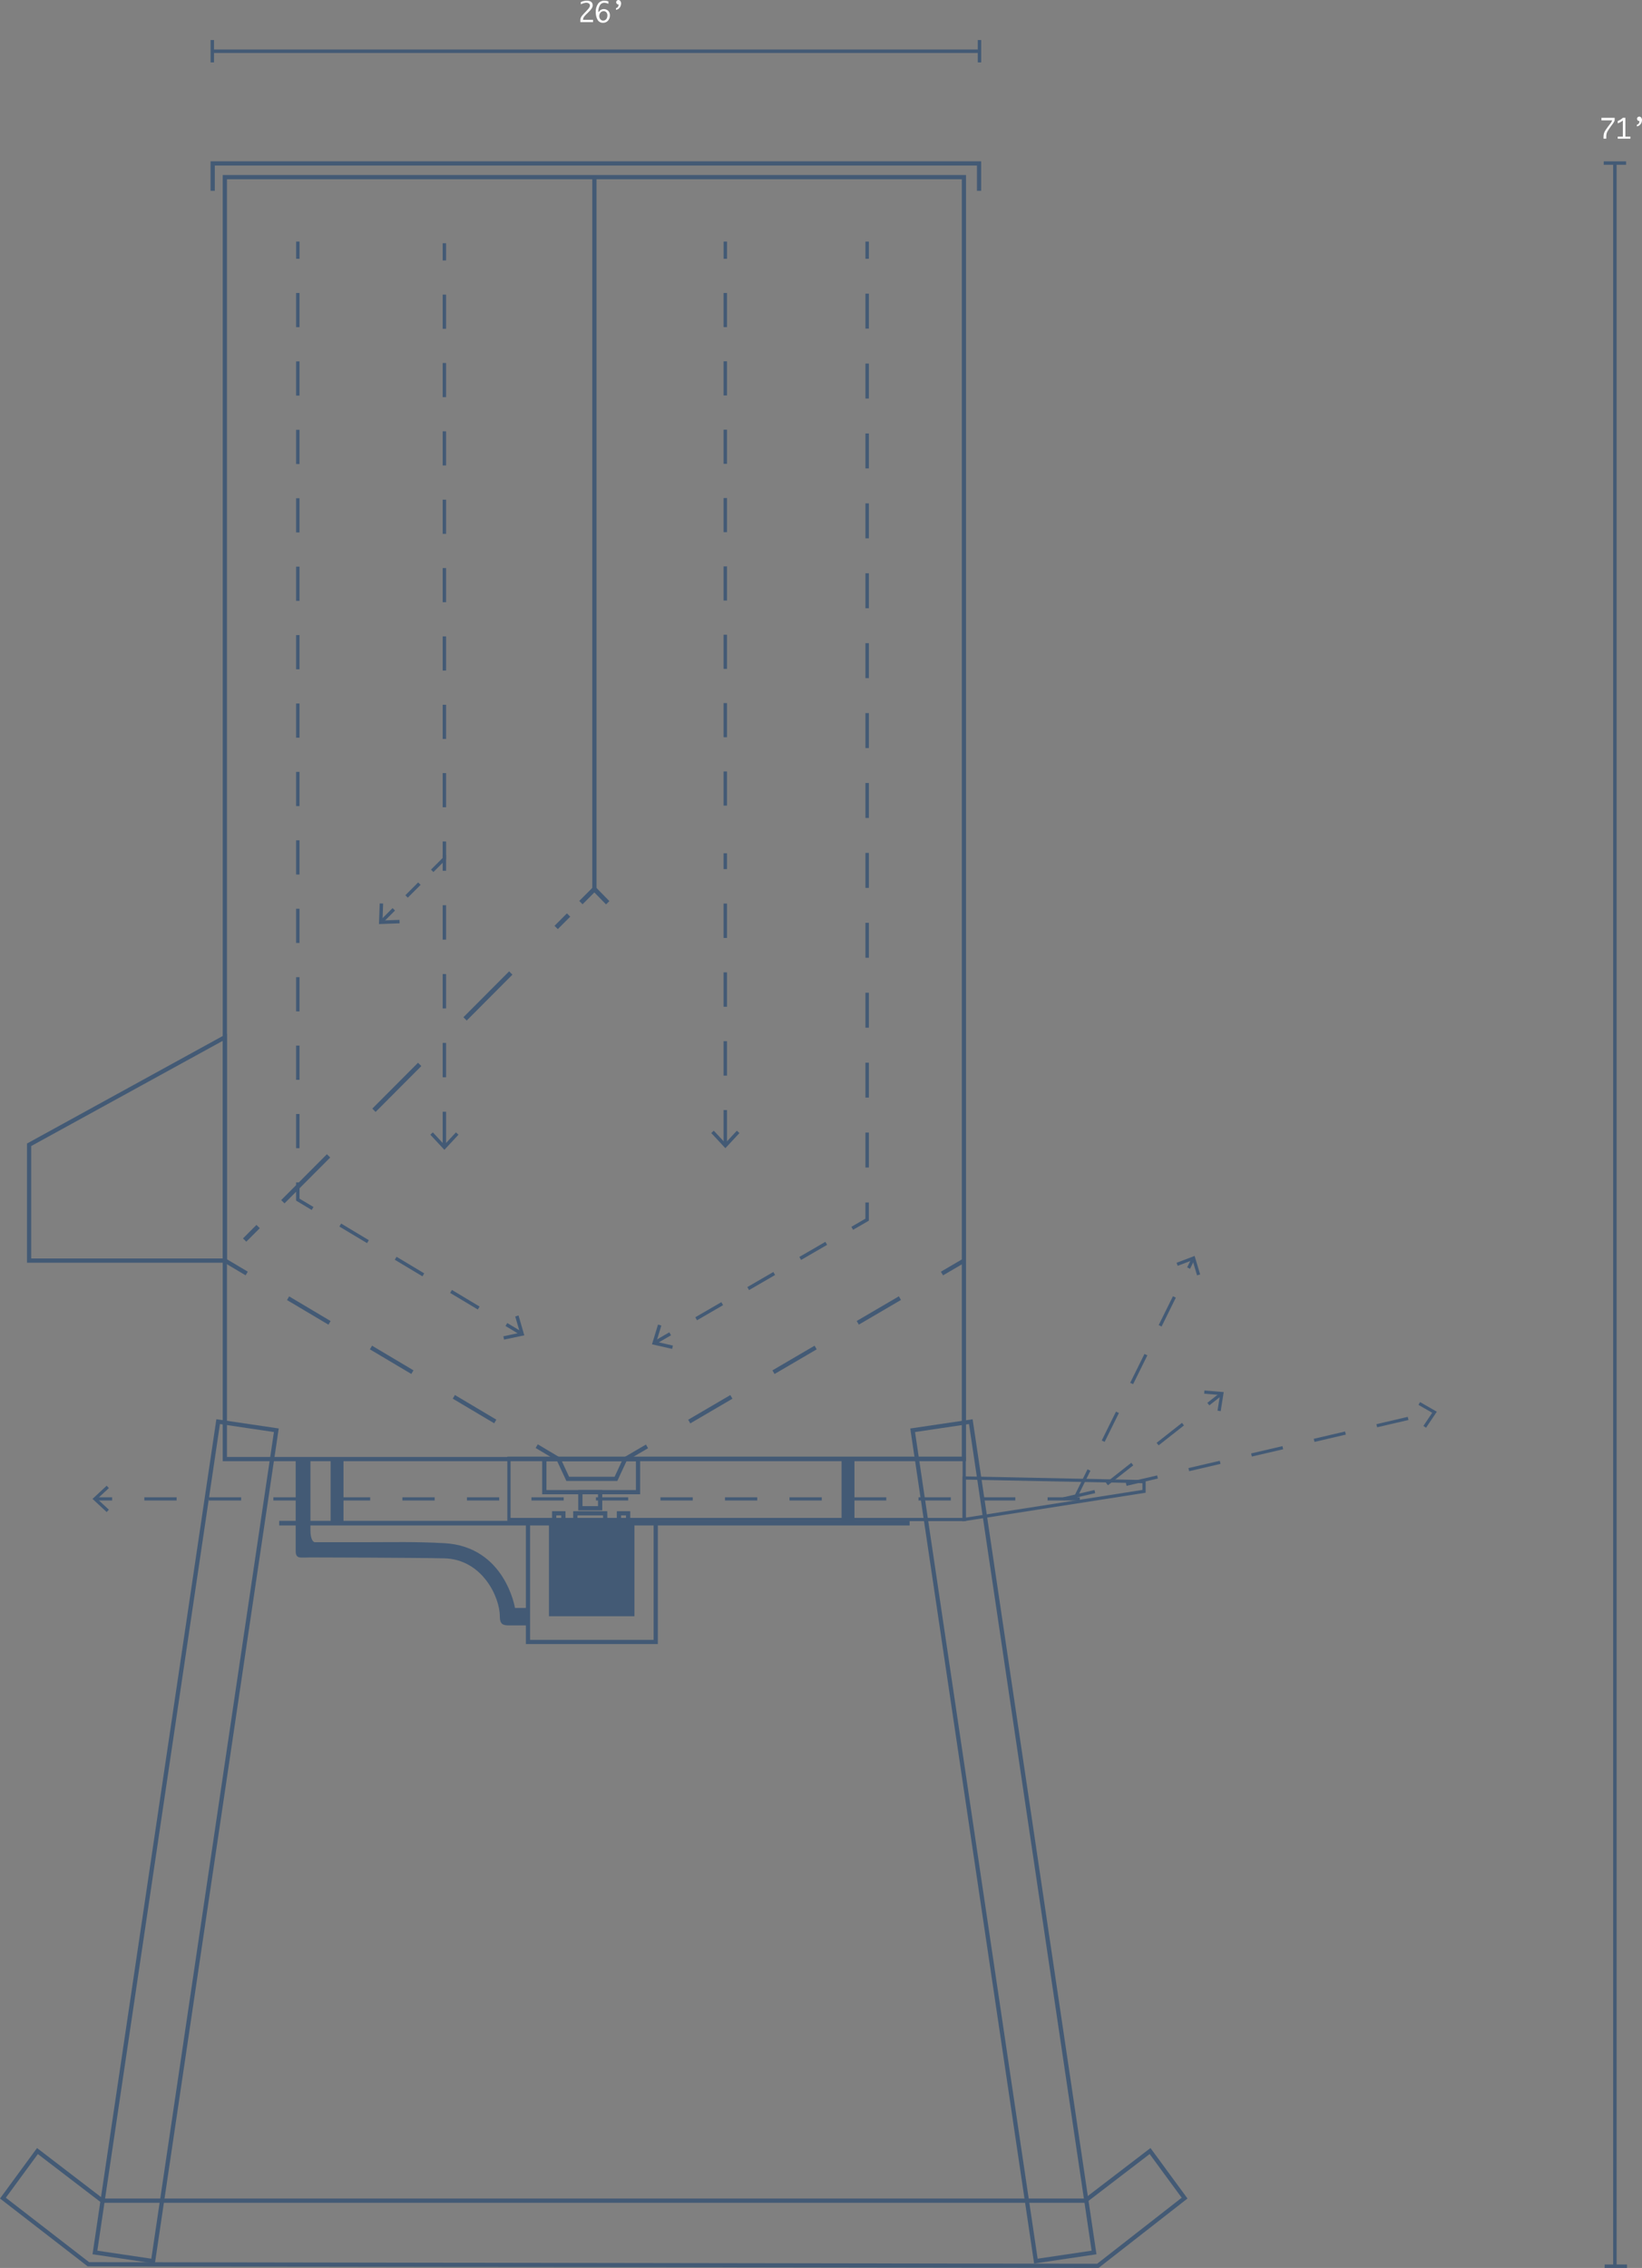 <?xml version="1.0" encoding="UTF-8"?>
<svg id="Layer_2" data-name="Layer 2" xmlns="http://www.w3.org/2000/svg" viewBox="0 0 510.42 704.98">
  <rect x="0" y="0" width="510.42" height="704.98" fill="#808080" stroke="none"/>
  <defs>
    <style>
      .cls-1 {
        fill: #435a75;
      }

      .cls-1, .cls-2 {
        stroke-width: 0px;
      }

      .cls-2 {
        fill: #fff;
      }
    </style>
  </defs>
  <g id="back">
    <g>
      <rect class="cls-1" x="501.46" y="50.68" width="1.07" height="653.76"/>
      <rect class="cls-1" x="498.81" y="703.91" width="6.95" height="1.07"/>
      <rect class="cls-1" x="498.52" y="50.15" width="6.95" height="1.07"/>
      <path class="cls-1" d="M300.29,454.21H69.23V54.4h231.06v399.8h0ZM70.55,452.89h228.43V55.72H70.55v397.17Z"/>
      <rect class="cls-1" x="184.11" y="55.06" width="1.32" height="221.61"/>
      <path class="cls-1" d="M8.39,355.46l62.16-34.15v71.19H8.39v-37.04ZM69.23,323.54l-59.53,32.7v34.94h59.53v-67.64Z"/>
      <path class="cls-1" d="M305.01,59.31h-1.32v-7.85H66.77v7.85h-1.32v-9.17h239.55v9.17Z"/>
      <path class="cls-1" d="M48.15,703.6l-19.39-2.88.1-.65,38.4-258.91,19.39,2.87-.1.65-38.4,258.91h0ZM30.26,699.61l16.78,2.49,38.11-256.96-16.78-2.49-38.11,256.96h0Z"/>
      <path class="cls-1" d="M321.45,703.6l-.09-.65-38.4-258.91,19.39-2.87.09.65,38.4,258.91-19.39,2.87ZM284.44,445.14l38.11,256.96,16.78-2.49-38.11-256.96-16.78,2.49Z"/>
      <path class="cls-1" d="M337.58,684.73l19.79-15.16,9.96,13.58-26.28,20.52-313.35-.49-25.89-20.03,9.96-13.57,19.62,15.02.17.13h306.02ZM337.13,683.41H32.01l-20.5-15.71-11.51,15.69,27.25,21.09,314.02.49h.23l27.64-21.58-11.51-15.69-20.51,15.7h0Z"/>
      <path class="cls-1" d="M198.99,464.49h-30.45v-11.6h30.45v11.6ZM169.86,463.17h27.82v-8.97h-27.82v8.97h0Z"/>
      <path class="cls-1" d="M191.9,460.35h-15.84l-3.03-6.52,1.19-.55,2.68,5.76h14.15l2.68-5.76,1.19.55-3.03,6.52h0Z"/>
      <rect class="cls-1" x="102.78" y="453.55" width="4" height="19.71"/>
      <rect class="cls-1" x="261.61" y="453.55" width="4" height="19.71"/>
      <rect class="cls-1" x="86.79" y="472.75" width="195.96" height="1.43"/>
      <path class="cls-1" d="M91.92,453.55v28.57c0,2.57,1.43,2,4.57,2s33.28.08,41.62.28c11.75.28,17.26,12,17.26,18,0,2.58,1.01,2.85,3,2.85h5.71v-5.43h-4s-3.05-19.06-21.9-20.13c-9.07-.51-16.26-.3-25.4-.3h-14.85c-.86,0-1.43-1.57-1.43-3.57v-22.28h-4.57Z"/>
      <path class="cls-1" d="M187.21,469.49h-7.46v-6.31h7.46v6.31h0ZM181.07,468.17h4.83v-3.68h-4.83v3.68Z"/>
      <path class="cls-1" d="M188.78,473.92h-10.6v-4.17h10.6v4.17ZM179.5,472.6h7.97v-1.54h-7.97v1.54Z"/>
      <path class="cls-1" d="M175.78,473.92h-4.17v-4.17h4.17v4.17ZM172.93,472.6h1.54v-1.54h-1.54v1.54Z"/>
      <path class="cls-1" d="M195.92,473.92h-4.18v-4.17h4.17v4.17h0ZM193.06,472.6h1.54v-1.54h-1.54v1.54Z"/>
      <path class="cls-1" d="M204.49,511.05h-41.02v-38.45h41.02v38.45ZM164.79,509.74h38.39v-35.82h-38.39v35.82h0Z"/>
      <rect class="cls-1" x="170.64" y="473.26" width="26.58" height="29.14"/>
      <rect class="cls-1" x="193.77" y="450.93" width="7.89" height="1.32" transform="translate(-200.98 161.65) rotate(-30.33)"/>
      <path class="cls-1" d="M214.58,442.45l-.66-1.13,13.1-7.67.66,1.13-13.1,7.67ZM240.77,427.1l-.66-1.13,13.1-7.67.66,1.13-13.1,7.67ZM266.97,411.75l-.66-1.13,13.1-7.67.66,1.13-13.1,7.67Z"/>
      <rect class="cls-1" x="292.27" y="393.22" width="7.89" height="1.32" transform="translate(-158.36 203.49) rotate(-30.33)"/>
      <rect class="cls-1" x="72.64" y="389.89" width="1.32" height="7.9" transform="translate(-302.68 255.53) rotate(-59.26)"/>
      <path class="cls-1" d="M153.62,442.42l-12.88-7.66.67-1.13,12.88,7.66-.67,1.13ZM127.86,427.09l-12.88-7.66.67-1.13,12.88,7.66-.67,1.13ZM102.1,411.77l-12.88-7.66.67-1.13,12.88,7.66-.67,1.13h0Z"/>
      <rect class="cls-1" x="169.57" y="447.6" width="1.32" height="7.89" transform="translate(-304.87 366.97) rotate(-59.25)"/>
      <rect class="cls-1" x="92.05" y="75.09" width="1.07" height="5.35"/>
      <path class="cls-1" d="M93.11,356.91h-1.07v-10.63h1.07v10.63ZM93.11,335.65h-1.07v-10.63h1.07v10.63ZM93.11,314.38h-1.07v-10.63h1.07v10.63ZM93.11,293.11h-1.07v-10.63h1.07v10.63ZM93.11,271.84h-1.07v-10.63h1.07v10.63ZM93.11,250.57h-1.07v-10.63h1.07v10.63ZM93.11,229.31h-1.07v-10.63h1.07v10.63ZM93.11,208.04h-1.07v-10.63h1.07v10.63ZM93.11,186.77h-1.07v-10.63h1.07v10.63h0ZM93.11,165.5h-1.07v-10.63h1.07v10.63ZM93.11,144.24h-1.07v-10.63h1.07v10.63h0ZM93.11,122.97h-1.07v-10.63h1.07v10.63ZM93.11,101.7h-1.07v-10.63h1.07v10.63Z"/>
      <path class="cls-1" d="M96.89,376.11l-4.85-2.91v-5.65h1.07v5.05l4.33,2.59-.55.92h0Z"/>
      <path class="cls-1" d="M148.53,407.05l-8.6-5.16.55-.92,8.6,5.16-.55.92ZM131.32,396.74l-8.6-5.16.55-.92,8.6,5.16-.55.92h0ZM114.1,386.42l-8.6-5.16.55-.92,8.6,5.16-.55.92Z"/>
      <rect class="cls-1" x="159.17" y="410.41" width="1.07" height="5.35" transform="translate(-276.74 337.84) rotate(-59.08)"/>
      <path class="cls-1" d="M156.7,416.43l-.23-1.05,5.16-1.1-1.47-5.07,1.03-.3,1.79,6.17-6.29,1.33h0Z"/>
      <rect class="cls-1" x="269.02" y="75.09" width="1.07" height="5.35"/>
      <path class="cls-1" d="M270.09,362.92h-1.07v-10.87h1.07v10.87ZM270.09,341.19h-1.07v-10.87h1.07v10.87ZM270.09,319.45h-1.07v-10.87h1.07v10.87ZM270.09,297.72h-1.07v-10.87h1.07v10.87ZM270.09,275.99h-1.07v-10.87h1.07v10.87ZM270.09,254.26h-1.07v-10.87h1.07v10.87ZM270.09,232.53h-1.07v-10.87h1.07v10.87ZM270.09,210.8h-1.07v-10.87h1.07v10.87ZM270.09,189.07h-1.07v-10.87h1.07v10.87ZM270.09,167.34h-1.07v-10.87h1.07v10.87ZM270.09,145.61h-1.07v-10.87h1.07v10.87ZM270.09,123.88h-1.07v-10.87h1.07v10.87ZM270.09,102.15h-1.07v-10.87h1.07v10.87Z"/>
      <path class="cls-1" d="M265.19,382.28l-.54-.93,4.36-2.53v-5.04h1.07v5.66l-4.89,2.83h0Z"/>
      <path class="cls-1" d="M216.67,410.39l-.53-.93,8.09-4.69.54.93-8.09,4.69ZM232.85,401.01l-.54-.93,8.09-4.69.54.93-8.09,4.69ZM249.02,391.64l-.54-.93,8.09-4.69.54.93-8.09,4.69Z"/>
      <rect class="cls-1" x="203.34" y="415.41" width="5.35" height="1.07" transform="translate(-180.96 159.61) rotate(-30.13)"/>
      <path class="cls-1" d="M204.56,411.73l1.02.31-1.54,5.05,5.14,1.17-.24,1.04-6.27-1.43,1.88-6.14h0Z"/>
      <rect class="cls-1" x="224.93" y="75.09" width="1.07" height="5.35"/>
      <path class="cls-1" d="M225.99,250.42h-1.07v-10.62h1.07v10.62ZM225.99,229.17h-1.07v-10.62h1.07v10.62ZM225.99,207.92h-1.07v-10.62h1.07v10.62ZM225.99,186.68h-1.07v-10.62h1.07v10.62ZM225.99,165.43h-1.07v-10.62h1.07v10.62ZM225.99,144.18h-1.07v-10.62h1.07v10.62ZM225.99,122.93h-1.07v-10.62h1.07v10.62ZM225.99,101.69h-1.07v-10.62h1.07v10.62Z"/>
      <path class="cls-1" d="M225.99,355.75h-1.07v-10.7h1.07v10.7ZM225.99,334.35h-1.07v-10.7h1.07v10.7ZM225.99,312.95h-1.07v-10.7h1.07v10.7ZM225.99,291.56h-1.07v-10.7h1.07v10.7ZM225.99,270.16h-1.07v-4.92h1.07v4.92Z"/>
      <path class="cls-1" d="M229.84,352.2l-.78-.73-3.59,3.86-3.59-3.86-.78.73,4.38,4.71,4.38-4.71Z"/>
      <polygon class="cls-1" points="303.94 12.45 303.94 15.39 66.53 15.39 66.53 12.45 65.46 12.45 65.46 19.4 66.53 19.4 66.53 16.46 303.94 16.46 303.94 19.4 305.01 19.4 305.01 12.45 303.94 12.45"/>
      <path class="cls-2" d="M184.34,6.88h-3.93v-.72c0-.2.04-.4.11-.59.1-.26.25-.5.43-.71.21-.26.43-.51.67-.76l.44-.45c.09-.09.28-.3.59-.64.23-.23.42-.49.59-.77.09-.16.14-.34.15-.53,0-.26-.12-.5-.33-.64-.22-.15-.48-.23-.75-.23-.18,0-.36.02-.53.06-.17.03-.34.08-.51.13-.15.05-.39.15-.72.3v-.69c.34-.16.69-.28,1.06-.34.29-.06.58-.09.87-.09.32,0,.63.05.93.17.26.09.49.28.63.51.13.22.21.48.21.74,0,.32-.1.63-.26.9-.28.43-.62.83-1,1.18l-.48.47-.4.39c-.23.23-.43.47-.62.74-.16.26-.25.55-.26.86h3.12v.72h0Z"/>
      <path class="cls-2" d="M185.98,3.84c.19-.29.45-.54.75-.73.29-.19.63-.28.98-.28.34,0,.66.08.96.25.29.15.53.4.69.69.17.32.25.67.24,1.03,0,.59-.2,1.16-.59,1.61-.39.45-.96.7-1.56.68-.7.03-1.36-.34-1.7-.95-.4-.74-.59-1.58-.56-2.42-.05-.91.2-1.81.72-2.56.45-.62,1.17-.97,1.94-.94.43,0,.86.06,1.27.19v.78c-.41-.21-.85-.32-1.31-.33-.56,0-1.08.3-1.34.8-.34.62-.51,1.32-.48,2.02v.17h0ZM187.5,6.42c.23,0,.44-.07.63-.19.22-.13.4-.34.5-.57.12-.26.19-.55.18-.84.02-.35-.09-.7-.31-.97-.21-.26-.54-.4-.87-.38-.37,0-.73.15-.97.44-.25.3-.39.68-.38,1.07-.02.38.12.76.37,1.04.21.25.52.4.85.4"/>
      <path class="cls-2" d="M191.49,3.05v-.52c.17-.04.32-.11.46-.23.11-.11.19-.23.25-.37.07-.17.1-.36.09-.55-.21.02-.43-.06-.57-.22-.11-.13-.18-.29-.18-.47,0-.19.07-.36.21-.49.13-.13.3-.2.47-.2.24,0,.46.11.6.3.18.24.27.53.25.83,0,.3-.07.6-.2.87-.13.26-.32.5-.55.69-.24.2-.53.32-.84.36"/>
      <path class="cls-2" d="M498.46,43.12v-.58c0-.39.04-.77.15-1.15.13-.37.32-.72.54-1.03.26-.38.47-.67.62-.88l.68-.9.25-.31c.19-.26.35-.55.47-.86h-3.36v-.78h4.12v.52c0,.2-.04.39-.12.57-.22.39-.47.77-.75,1.12-.1.14-.2.27-.3.41l-.43.61c-.28.39-.49.71-.62.94-.13.23-.23.47-.3.73-.08.33-.11.66-.1,1v.58h-.85,0Z"/>
      <path class="cls-2" d="M504.47,42.47v-5.01c-.22.17-.44.33-.68.47-.29.16-.59.3-.91.4v-.7c.59-.24,1.12-.58,1.59-1.01h.78v5.84h1.56v.65h-3.93v-.65h1.59,0Z"/>
      <path class="cls-2" d="M508.83,39.29v-.52c.17-.04.32-.11.46-.23.11-.11.19-.23.25-.37.07-.17.1-.36.09-.55-.21.02-.43-.06-.57-.22-.11-.13-.18-.29-.19-.47,0-.19.07-.36.21-.49.13-.13.3-.2.48-.2.24,0,.46.11.6.3.18.24.27.53.25.83,0,.3-.07.6-.2.87-.13.26-.32.5-.55.69-.24.2-.53.32-.84.36"/>
      <rect class="cls-1" x="137.6" y="75.61" width="1.07" height="5.35"/>
      <path class="cls-1" d="M137.6,240.31h1.07v10.62h-1.07v-10.62ZM137.6,219.07h1.07v10.62h-1.07v-10.62ZM137.6,197.82h1.07v10.62h-1.07v-10.62ZM137.6,176.57h1.07v10.62h-1.07v-10.62ZM137.6,155.32h1.07v10.62h-1.07v-10.62ZM137.6,134.07h1.07v10.62h-1.07v-10.62ZM137.6,112.83h1.07v10.62h-1.07v-10.62ZM137.6,91.58h1.07v10.62h-1.07v-10.62h0Z"/>
      <path class="cls-1" d="M133.97,270.32l3.63-3.63v-5.13h1.07v5.57l-3.94,3.94-.76-.76h0Z"/>
      <rect class="cls-1" x="125.56" y="276.13" width="5.63" height="1.07" transform="translate(-158.03 171.81) rotate(-45)"/>
      <rect class="cls-1" x="117.84" y="284.01" width="5.35" height="1.07" transform="translate(-165.88 168.51) rotate(-44.99)"/>
      <path class="cls-1" d="M117.8,287.24l.23-6.42,1.07.04-.19,5.27,5.27-.19.04,1.07-6.42.23h0Z"/>
      <path class="cls-1" d="M137.6,345.57h1.07v10.7h-1.07v-10.7ZM137.6,324.17h1.07v10.7h-1.07v-10.7ZM137.6,302.77h1.07v10.7h-1.07v-10.7ZM137.6,281.38h1.07v10.7h-1.07v-10.7ZM137.6,265.75h1.07v4.92h-1.07v-4.92Z"/>
      <path class="cls-1" d="M138.13,357.43l4.38-4.71-.78-.73-3.59,3.86-3.59-3.86-.78.73,4.38,4.71Z"/>
      <rect class="cls-1" x="75.17" y="382.64" width="5.93" height="1.45" transform="translate(-248.49 167.99) rotate(-45.08)"/>
      <path class="cls-1" d="M88.44,374.06l-1.03-1.02,14.21-14.26,1.03,1.02-14.21,14.26ZM116.76,345.64l-1.03-1.03,14.21-14.26,1.03,1.03-14.21,14.26ZM145.08,317.23l-1.03-1.03,14.21-14.26,1.03,1.02-14.21,14.27ZM173.4,288.81l-1.03-1.02,3.86-3.87,1.03,1.02-3.86,3.87Z"/>
      <polygon class="cls-1" points="188.39 281.13 184.76 277.41 181.09 281.09 180.06 280.06 184.77 275.35 189.43 280.11 188.39 281.13"/>
      <g>
        <path class="cls-1" d="M300.22,472.83h-142.51v-20.05h142.51v20.05ZM158.71,471.83h140.51v-18.05h-140.51v18.05Z"/>
        <path class="cls-1" d="M299.22,472.92v-14h.51s56.4,1.15,56.4,1.15v3.93l-56.91,8.92ZM300.22,459.93v11.81l54.91-8.61v-2.09l-54.91-1.11Z"/>
        <g>
          <rect class="cls-1" x="29.85" y="465.42" width="5" height="1"/>
          <path class="cls-1" d="M335.67,466.42h-10.03v-1h10.03v1ZM315.61,466.42h-10.03v-1h10.03v1ZM295.56,466.42h-10.03v-1h10.03v1ZM275.5,466.42h-10.03v-1h10.03v1ZM255.45,466.42h-10.03v-1h10.03v1ZM235.39,466.42h-10.03v-1h10.03v1ZM215.34,466.42h-10.03v-1h10.03v1ZM195.28,466.42h-10.03v-1h10.03v1ZM175.23,466.42h-10.03v-1h10.03v1ZM155.18,466.42h-10.03v-1h10.03v1ZM135.12,466.42h-10.03v-1h10.03v1ZM115.07,466.42h-10.03v-1h10.03v1ZM95.01,466.42h-10.03v-1h10.03v1ZM74.96,466.42h-10.03v-1h10.03v1ZM54.9,466.42h-10.03v-1h10.03v1ZM344.4,461.69l-.62-.79,7.88-6.2.62.79-7.88,6.2ZM360.16,449.28l-.62-.79,7.88-6.2.62.79-7.88,6.2Z"/>
          <rect class="cls-1" x="375.07" y="434.43" width="5" height="1" transform="translate(-188.22 327.2) rotate(-38.26)"/>
          <polygon class="cls-1" points="33.16 470.01 33.84 469.27 30.23 465.92 33.84 462.56 33.16 461.83 28.76 465.92 33.16 470.01"/>
          <polygon class="cls-1" points="379.46 438.65 378.47 438.5 379.23 433.63 374.32 433.22 374.4 432.22 380.39 432.72 379.46 438.65"/>
        </g>
        <g>
          <path class="cls-1" d="M334.53,466.14l-.9-.44,4.43-8.97.9.44-4.43,8.97ZM343.38,448.2l-.9-.44,4.43-8.97.9.44-4.43,8.97ZM352.23,430.27l-.9-.44,4.43-8.97.9.44-4.43,8.97ZM361.08,412.34l-.9-.44,4.43-8.97.9.44-4.43,8.97ZM369.93,394.4l-.9-.44,1.38-2.81.9.44-1.38,2.81Z"/>
          <polygon class="cls-1" points="373.07 396.15 372.11 396.44 370.7 391.72 366.09 393.47 365.74 392.53 371.35 390.4 373.07 396.15"/>
        </g>
        <g>
          <path class="cls-1" d="M330.71,466.4l-.23-.97,9.74-2.27.23.97-9.74,2.27ZM350.19,461.86l-.23-.97,9.74-2.27.23.97-9.74,2.27ZM369.66,457.31l-.23-.97,9.74-2.27.23.97-9.74,2.27ZM389.14,452.76l-.23-.97,9.74-2.27.23.97-9.74,2.27ZM408.61,448.21l-.23-.97,9.74-2.27.23.97-9.74,2.27ZM428.09,443.66l-.23-.97,9.74-2.27.23.97-9.74,2.27Z"/>
          <polygon class="cls-1" points="443.29 443.8 442.46 443.24 445.21 439.15 440.93 436.7 441.43 435.83 446.64 438.82 443.29 443.8"/>
        </g>
      </g>
    </g>
  </g>
</svg>